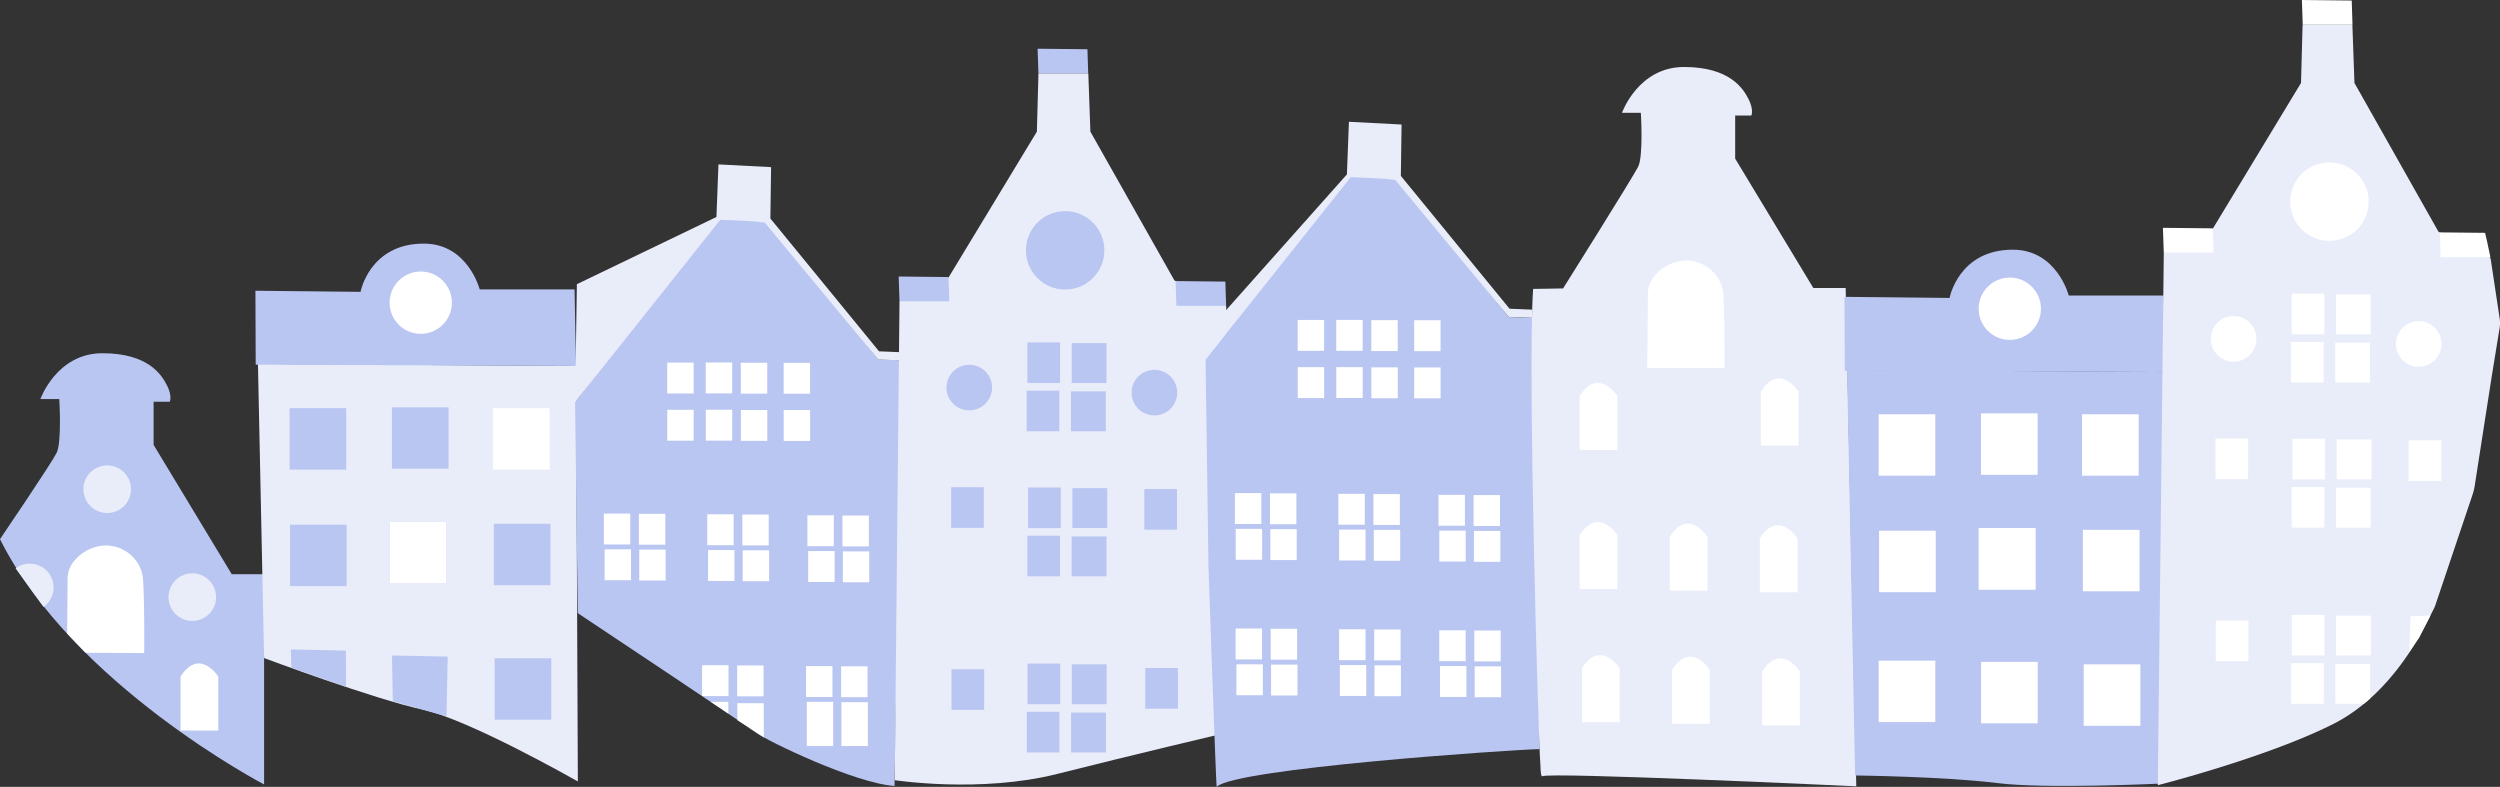 <svg xmlns="http://www.w3.org/2000/svg" width="651.975" height="205.2" viewBox="0 0 651.975 205.2"><rect x="0" y="0" width="651.975" height="205.2" fill="#333333" stroke="none"/><g transform="translate(29.573 -711)"><g transform="translate(-29.573 803.118)"><path d="M517,666.495s13.354-19.679,14.759-22.49.7-14.056.7-14.056h-4.92S531.759,618,543.707,618s15.462,5.623,16.868,8.434.7,4.217.7,4.217h-4.217V641.9l20.382,33.735h8.434v54.82S535.976,704.447,517,666.495Z" transform="translate(-517 -618)" fill="#bac6f2"/><path d="M584,750.6h9.84V736.547s-4.92-7.731-9.84,0Z" transform="translate(-536.911 -652.209)" fill="#fff"/><circle cx="6.206" cy="6.206" r="6.206" transform="translate(43.94 57.399)" fill="#e9edfa"/><path d="M522.79,697.331a6.206,6.206,0,1,1,7.281,10.051" transform="translate(-518.721 -641.224)" fill="#e9edfa"/><circle cx="6.206" cy="6.206" r="6.206" transform="translate(21.752 29.258)" fill="#e9edfa"/><path d="M542.049,697.824a6.979,6.979,0,0,1,1.652-4.379,11.027,11.027,0,0,1,8.047-4.1,9.79,9.79,0,0,1,9.8,7.569c.6,3.395.471,20.487.471,20.487l-15.3-.084L541.93,712.3Z" transform="translate(-524.409 -639.202)" fill="#fff"/></g><g transform="translate(37.041 774.53)"><path d="M612.72,669.037l1.6,76.523s28.97,10.809,41.185,13.389,40.637,18.793,40.637,18.793L695.667,669.4l-82.933-.555" transform="translate(-612.059 -637.473)" fill="#e9edfa"/><path d="M611.85,655.774l83.537.352-.38-19.967H670.269S667.2,624.21,655.678,624.21c-14.134,0-16.488,12.581-16.488,12.581l-27.41-.288Z" transform="translate(-611.78 -624.21)" fill="#bac6f2"/><rect width="14.773" height="16.024" transform="translate(8.905 42.914)" fill="#bac6f2"/><rect width="14.773" height="16.024" transform="translate(35.598 42.689)" fill="#bac6f2"/><rect width="14.773" height="16.024" transform="translate(61.947 42.921)" fill="#fff"/><rect width="14.773" height="16.024" transform="translate(62.172 73.065)" fill="#bac6f2"/><rect width="14.773" height="16.024" transform="translate(62.382 108.143)" fill="#bac6f2"/><rect width="14.773" height="16.024" transform="translate(35.022 72.608)" fill="#bac6f2"/><rect width="14.773" height="16.024" transform="translate(35.022 72.608)" fill="#fff"/><rect width="14.773" height="16.024" transform="translate(9.017 73.297)" fill="#bac6f2"/><path d="M625.032,779.481l-.112-4.681,14.345.3.042,9.425S628.687,780.992,625.032,779.481Z" transform="translate(-615.685 -668.962)" fill="#bac6f2"/><path d="M169.081,587.214l-.211-11.934,14.541.3-.323,15.61Z" transform="translate(-133.265 -467.875)" fill="#bac6f2"/><circle cx="8.125" cy="8.125" r="8.125" transform="translate(34.986 7.281)" fill="#fff"/></g><g transform="translate(120.402 753.882)"><path d="M730.39,724.8l.7,55.01s43.772,29.125,46.541,31.205,25.66,13.178,36.069,13.874l1.876-111-6.15-.239-30.073-37.348-11.14-.534L730.4,724.768" transform="translate(-730.39 -662.8)" fill="#bac6f2"/><path d="M236.82,517.566l37.861-47.56,4.182.155,4.779.281,2.636.274,29.582,35.731,6.15.232v-2.13l-5.918-.239-28.338-34.635.183-13.4-13.726-.71-.527,13.712L237.291,486.8Z" transform="translate(-236.82 -455.57)" fill="#e9edfa"/><rect width="6.888" height="8.054" transform="translate(24.029 51.678)" fill="#fff"/><rect width="6.888" height="8.054" transform="translate(54.398 51.742)" fill="#fff"/><rect width="6.888" height="8.054" transform="translate(43.223 51.721)" fill="#fff"/><rect width="6.888" height="8.054" transform="translate(34.08 51.657)" fill="#fff"/><rect width="6.888" height="8.054" transform="translate(24.036 63.992)" fill="#fff"/><rect width="6.888" height="8.054" transform="translate(54.405 64.055)" fill="#fff"/><rect width="6.888" height="8.054" transform="translate(43.238 64.041)" fill="#fff"/><rect width="6.888" height="8.054" transform="translate(34.094 63.978)" fill="#fff"/><rect width="6.888" height="8.054" transform="translate(7.696 100.377)" fill="#fff"/><rect width="6.888" height="8.054" transform="translate(16.643 91.114)" fill="#fff"/><rect width="6.888" height="8.054" transform="translate(7.499 91.05)" fill="#fff"/><rect width="6.888" height="8.054" transform="translate(16.734 100.454)" fill="#fff"/><rect width="6.888" height="8.054" transform="translate(34.677 100.567)" fill="#fff"/><rect width="6.888" height="8.054" transform="translate(43.617 91.303)" fill="#fff"/><rect width="6.888" height="8.054" transform="translate(34.473 91.24)" fill="#fff"/><rect width="6.888" height="8.054" transform="translate(43.708 100.644)" fill="#fff"/><rect width="6.888" height="8.054" transform="translate(60.794 100.834)" fill="#fff"/><rect width="6.888" height="8.054" transform="translate(69.734 91.563)" fill="#fff"/><rect width="6.888" height="8.054" transform="translate(60.59 91.5)" fill="#fff"/><rect width="6.888" height="8.054" transform="translate(69.825 100.911)" fill="#fff"/><rect width="6.888" height="11.491" transform="translate(60.428 140.156)" fill="#fff"/><rect width="6.888" height="8.054" transform="translate(69.375 130.886)" fill="#fff"/><rect width="6.888" height="8.054" transform="translate(60.232 130.83)" fill="#fff"/><rect width="6.888" height="8.054" transform="translate(42.268 130.661)" fill="#fff"/><path d="M303.926,664.388l-6.881-4.477-.035-4.421H303.9Z" transform="translate(-254.707 -514.982)" fill="#fff"/><rect width="6.888" height="8.054" transform="translate(33.124 130.598)" fill="#fff"/><path d="M291.748,658.07,290,656.861l-2.868-1.891,4.6.014Z" transform="translate(-251.771 -514.828)" fill="#fff"/><rect width="6.888" height="11.442" transform="translate(69.467 140.234)" fill="#fff"/></g><g transform="translate(203.764 723.706)"><path d="M408.661,421.226h12.981l-.2-6.332-13-.133Z" transform="translate(-371.186 -414.76)" fill="#bac6f2"/><path d="M850.244,685.119,849,810s22.307,3.437,42.373-1.63,43.3-10.542,43.3-10.542l.773-111.523-13.508-6.635-21.914-38.8-.541-15.167h-13l-.415,15.167-23.088,38.114Z" transform="translate(-849 -619.244)" fill="#e9edfa"/><rect width="8.518" height="10.599" transform="translate(34.6 76.586)" fill="#bac6f2"/><rect width="9.087" height="10.409" transform="translate(46.147 76.776)" fill="#bac6f2"/><rect width="8.518" height="10.599" transform="translate(34.41 89.167)" fill="#bac6f2"/><rect width="9.087" height="10.409" transform="translate(45.957 89.357)" fill="#bac6f2"/><rect width="8.518" height="10.599" transform="translate(34.783 114.419)" fill="#bac6f2"/><rect width="8.518" height="10.599" transform="translate(14.71 114.356)" fill="#bac6f2"/><rect width="8.518" height="10.599" transform="translate(65.088 114.827)" fill="#bac6f2"/><rect width="8.518" height="10.599" transform="translate(65.334 161.515)" fill="#bac6f2"/><rect width="8.518" height="10.599" transform="translate(14.808 161.817)" fill="#bac6f2"/><rect width="9.087" height="10.409" transform="translate(46.33 114.602)" fill="#bac6f2"/><rect width="8.518" height="10.599" transform="translate(34.593 127)" fill="#bac6f2"/><rect width="9.087" height="10.409" transform="translate(46.14 127.189)" fill="#bac6f2"/><rect width="8.518" height="10.599" transform="translate(34.628 160.348)" fill="#bac6f2"/><rect width="9.087" height="10.409" transform="translate(46.175 160.538)" fill="#bac6f2"/><rect width="8.518" height="10.599" transform="translate(34.438 172.936)" fill="#bac6f2"/><rect width="9.087" height="10.409" transform="translate(45.986 173.126)" fill="#bac6f2"/><circle cx="5.953" cy="5.953" r="5.953" transform="translate(13.487 82.413)" fill="#bac6f2"/><circle cx="5.953" cy="5.953" r="5.953" transform="translate(61.764 83.734)" fill="#bac6f2"/><path d="M357.108,505.756h12.981l-.2-6.332-13-.133Z" transform="translate(-355.864 -439.881)" fill="#bac6f2"/><path d="M459.841,507.446h12.981l-.2-6.332-12.988-.134Z" transform="translate(-386.396 -440.383)" fill="#bac6f2"/><circle cx="10.233" cy="10.233" r="10.233" transform="translate(34.213 42.345)" fill="#bac6f2"/></g><g transform="translate(284.827 742.765)"><path d="M964.34,691.971l.752,53.892s1.968,57.737,2.158,57.547c4.618-4.772,75.961-9.643,84.2-9.84l-1.919-112.451-6.15-.239L1013.3,643.5l-11.14-.534L964.34,691.978" transform="translate(-964.34 -629.975)" fill="#bac6f2"/><path d="M470.77,484.726l37.861-47.56,4.182.162,4.779.281,2.636.267,29.582,35.731,6.15.239v-2.13l-5.918-.239L521.7,436.836l.183-13.4-13.726-.71-.527,13.719L470.8,477.824Z" transform="translate(-470.77 -422.73)" fill="#e9edfa"/><rect width="6.888" height="8.054" transform="translate(24.022 51.678)" fill="#fff"/><rect width="6.888" height="8.054" transform="translate(54.398 51.749)" fill="#fff"/><rect width="6.888" height="8.054" transform="translate(43.223 51.728)" fill="#fff"/><rect width="6.888" height="8.054" transform="translate(34.08 51.664)" fill="#fff"/><rect width="6.888" height="8.054" transform="translate(24.036 63.992)" fill="#fff"/><rect width="6.888" height="8.054" transform="translate(54.405 64.062)" fill="#fff"/><rect width="6.888" height="8.054" transform="translate(43.238 64.041)" fill="#fff"/><rect width="6.888" height="8.054" transform="translate(34.094 63.978)" fill="#fff"/><rect width="6.888" height="8.054" transform="translate(7.858 106.161)" fill="#fff"/><rect width="6.888" height="8.054" transform="translate(16.797 96.898)" fill="#fff"/><rect width="6.888" height="8.054" transform="translate(7.654 96.835)" fill="#fff"/><rect width="6.888" height="8.054" transform="translate(16.889 106.238)" fill="#fff"/><rect width="6.888" height="8.054" transform="translate(34.832 106.351)" fill="#fff"/><rect width="6.888" height="8.054" transform="translate(43.779 97.088)" fill="#fff"/><rect width="6.888" height="8.054" transform="translate(34.635 97.024)" fill="#fff"/><rect width="6.888" height="8.054" transform="translate(43.87 106.428)" fill="#fff"/><rect width="6.888" height="8.054" transform="translate(60.949 106.618)" fill="#fff"/><rect width="6.888" height="8.054" transform="translate(69.895 97.348)" fill="#fff"/><rect width="6.888" height="8.054" transform="translate(60.752 97.284)" fill="#fff"/><rect width="6.888" height="8.054" transform="translate(69.987 106.695)" fill="#fff"/><rect width="6.888" height="8.054" transform="translate(8.047 141.485)" fill="#fff"/><rect width="6.888" height="8.054" transform="translate(16.987 132.215)" fill="#fff"/><rect width="6.888" height="8.054" transform="translate(7.843 132.151)" fill="#fff"/><rect width="6.888" height="8.054" transform="translate(17.079 141.555)" fill="#fff"/><rect width="6.888" height="8.054" transform="translate(35.022 141.675)" fill="#fff"/><rect width="6.888" height="8.054" transform="translate(43.968 132.404)" fill="#fff"/><rect width="6.888" height="8.054" transform="translate(34.825 132.341)" fill="#fff"/><rect width="6.888" height="8.054" transform="translate(44.06 141.745)" fill="#fff"/><rect width="6.888" height="8.054" transform="translate(61.138 141.935)" fill="#fff"/><rect width="6.888" height="8.054" transform="translate(70.085 132.671)" fill="#fff"/><rect width="6.888" height="8.054" transform="translate(60.942 132.608)" fill="#fff"/><rect width="6.888" height="8.054" transform="translate(70.177 142.012)" fill="#fff"/></g><g transform="translate(369.832 728.471)"><path d="M1093.52,651.751s18.175-28.935,19.58-31.746.7-14.056.7-14.056h-4.92S1113.1,594,1125.048,594s15.462,5.623,16.868,8.434.7,4.217.7,4.217H1138.4V617.9l20.382,33.735h8.434l2.769,129.959s-80.171-3.76-81.865-2.629c-.527.351-.485-3.324-.569-3.964-.351-2.741-3.353-102.155-1.841-123.127C1085.711,651.891,1093.576,651.744,1093.52,651.751Z" transform="translate(-1085.289 -594)" fill="#e9edfa"/><path d="M1170.38,727.084h9.839V713.027s-4.92-7.731-9.839,0Z" transform="translate(-1110.576 -628.351)" fill="#fff"/><path d="M1103.15,728.693h9.839V714.637s-4.92-7.731-9.839,0Z" transform="translate(-1090.597 -628.83)" fill="#fff"/><path d="M1103.15,780.323h9.839V766.267s-4.92-7.731-9.839,0Z" transform="translate(-1090.597 -644.173)" fill="#fff"/><path d="M1136.58,780.924h9.839V766.867s-4.92-7.731-9.839,0Z" transform="translate(-1100.532 -644.351)" fill="#fff"/><path d="M1170,781.524h9.839V767.467s-4.92-7.731-9.839,0Z" transform="translate(-1110.463 -644.53)" fill="#fff"/><path d="M1104,829.724h9.839V815.667s-4.92-7.731-9.839,0Z" transform="translate(-1090.849 -658.854)" fill="#fff"/><path d="M1137.44,830.323h9.839V816.267s-4.92-7.731-9.839,0Z" transform="translate(-1100.787 -659.032)" fill="#fff"/><path d="M1170.88,830.933h9.84V816.877s-4.92-7.731-9.84,0Z" transform="translate(-1110.725 -659.213)" fill="#fff"/><circle cx="6.206" cy="6.206" r="6.206" transform="translate(56.655 57.73)" fill="#e9edfa"/><circle cx="6.206" cy="6.206" r="6.206" transform="translate(12.293 56.788)" fill="#e9edfa"/><circle cx="6.206" cy="6.206" r="6.206" transform="translate(34.938 87.41)" fill="#e9edfa"/><circle cx="6.206" cy="6.206" r="6.206" transform="translate(34.474 29.596)" fill="#e9edfa"/><path d="M1128.395,674.3a6.98,6.98,0,0,1,1.652-4.379,11.028,11.028,0,0,1,8.047-4.1,9.79,9.79,0,0,1,9.8,7.569c.6,3.395.471,20.487.471,20.487h-20.2l.105-5.082Z" transform="translate(-1098.032 -615.345)" fill="#fff"/></g><g transform="translate(451.445 776.118)"><path d="M1202.36,710.827l2.108,105.557s23.137.239,37.3,2c12.391,1.546,42.169.12,42.169.12l1.406-107.321-82.933-.555" transform="translate(-1201.692 -679.263)" fill="#bac6f2"/><path d="M1201.487,697.564l83.537.351-.38-19.967H1259.9S1256.828,666,1245.308,666c-14.134,0-16.488,12.58-16.488,12.58l-27.41-.288Z" transform="translate(-1201.41 -666)" fill="#bac6f2"/><rect width="14.773" height="16.024" transform="translate(8.912 42.914)" fill="#fff"/><rect width="14.773" height="16.024" transform="translate(35.605 42.682)" fill="#fff"/><rect width="14.773" height="16.024" transform="translate(61.954 42.914)" fill="#fff"/><rect width="14.773" height="16.024" transform="translate(62.179 73.058)" fill="#fff"/><rect width="14.773" height="16.024" transform="translate(62.389 108.143)" fill="#fff"/><rect width="14.773" height="16.024" transform="translate(35.626 107.496)" fill="#fff"/><rect width="14.773" height="16.024" transform="translate(8.919 107.166)" fill="#fff"/><rect width="14.773" height="16.024" transform="translate(35.029 72.601)" fill="#fff"/><rect width="14.773" height="16.024" transform="translate(35.029 72.601)" fill="#fff"/><rect width="14.773" height="16.024" transform="translate(9.024 73.29)" fill="#fff"/><circle cx="8.125" cy="8.125" r="8.125" transform="translate(34.993 7.274)" fill="#fff"/></g><g transform="translate(533.169 711)"><path d="M877.788,377.716h12.981l-.2-6.325-12.995-.141Z" transform="translate(-840.004 -371.25)" fill="#fff"/><path d="M1319.243,641.622l-1.553,138.884s27.79-7.028,45.388-15.771c16.678-8.272,24.6-26.482,26.5-30.039a8.154,8.154,0,0,0,.506-1.188l9.643-28.661a14.372,14.372,0,0,0,.6-2.418l4.4-28.281,2.108-12.946a7.737,7.737,0,0,0,0-2.418l-2.326-15.4a1.089,1.089,0,0,0-.6-.808l-13.03-6.4-21.914-38.8-.541-15.167h-12.981l-.415,15.167-23.06,38.093Z" transform="translate(-1317.69 -575.74)" fill="#e9edfa"/><rect width="8.518" height="10.599" transform="translate(34.909 76.593)" fill="#fff"/><rect width="9.087" height="10.409" transform="translate(46.449 76.776)" fill="#fff"/><rect width="8.518" height="10.599" transform="translate(34.719 89.174)" fill="#fff"/><rect width="9.087" height="10.409" transform="translate(46.26 89.364)" fill="#fff"/><rect width="8.518" height="10.599" transform="translate(35.092 114.419)" fill="#fff"/><rect width="8.518" height="10.599" transform="translate(15.019 114.363)" fill="#fff"/><rect width="8.518" height="10.599" transform="translate(65.397 114.834)" fill="#fff"/><path d="M919.988,605.459l-2.558,3.683.323-9.291,5.173-.211Z" transform="translate(-851.85 -439.123)" fill="#fff"/><rect width="8.518" height="10.599" transform="translate(15.118 161.824)" fill="#fff"/><rect width="9.087" height="10.409" transform="translate(46.632 114.609)" fill="#fff"/><rect width="8.518" height="10.599" transform="translate(34.902 127.007)" fill="#fff"/><rect width="9.087" height="10.409" transform="translate(46.442 127.196)" fill="#fff"/><rect width="8.518" height="10.599" transform="translate(34.937 160.355)" fill="#fff"/><rect width="9.087" height="10.409" transform="translate(46.477 160.545)" fill="#fff"/><rect width="8.518" height="10.599" transform="translate(34.747 172.943)" fill="#fff"/><path d="M898.351,627.261l-.963.738H889.98V617.59h9.088v8.982Z" transform="translate(-843.692 -444.457)" fill="#fff"/><circle cx="5.953" cy="5.953" r="5.953" transform="translate(13.796 82.413)" fill="#fff"/><circle cx="5.953" cy="5.953" r="5.953" transform="translate(62.073 83.741)" fill="#fff"/><path d="M826.231,462.256h12.981l-.2-6.332-13-.134Z" transform="translate(-824.685 -396.374)" fill="#fff"/><path d="M928.968,463.946h12.981l-.843-3.971-.548-2.376-11.807-.119Z" transform="translate(-855.214 -396.876)" fill="#fff"/><circle cx="10.233" cy="10.233" r="10.233" transform="translate(34.515 42.352)" fill="#fff"/></g></g></svg>